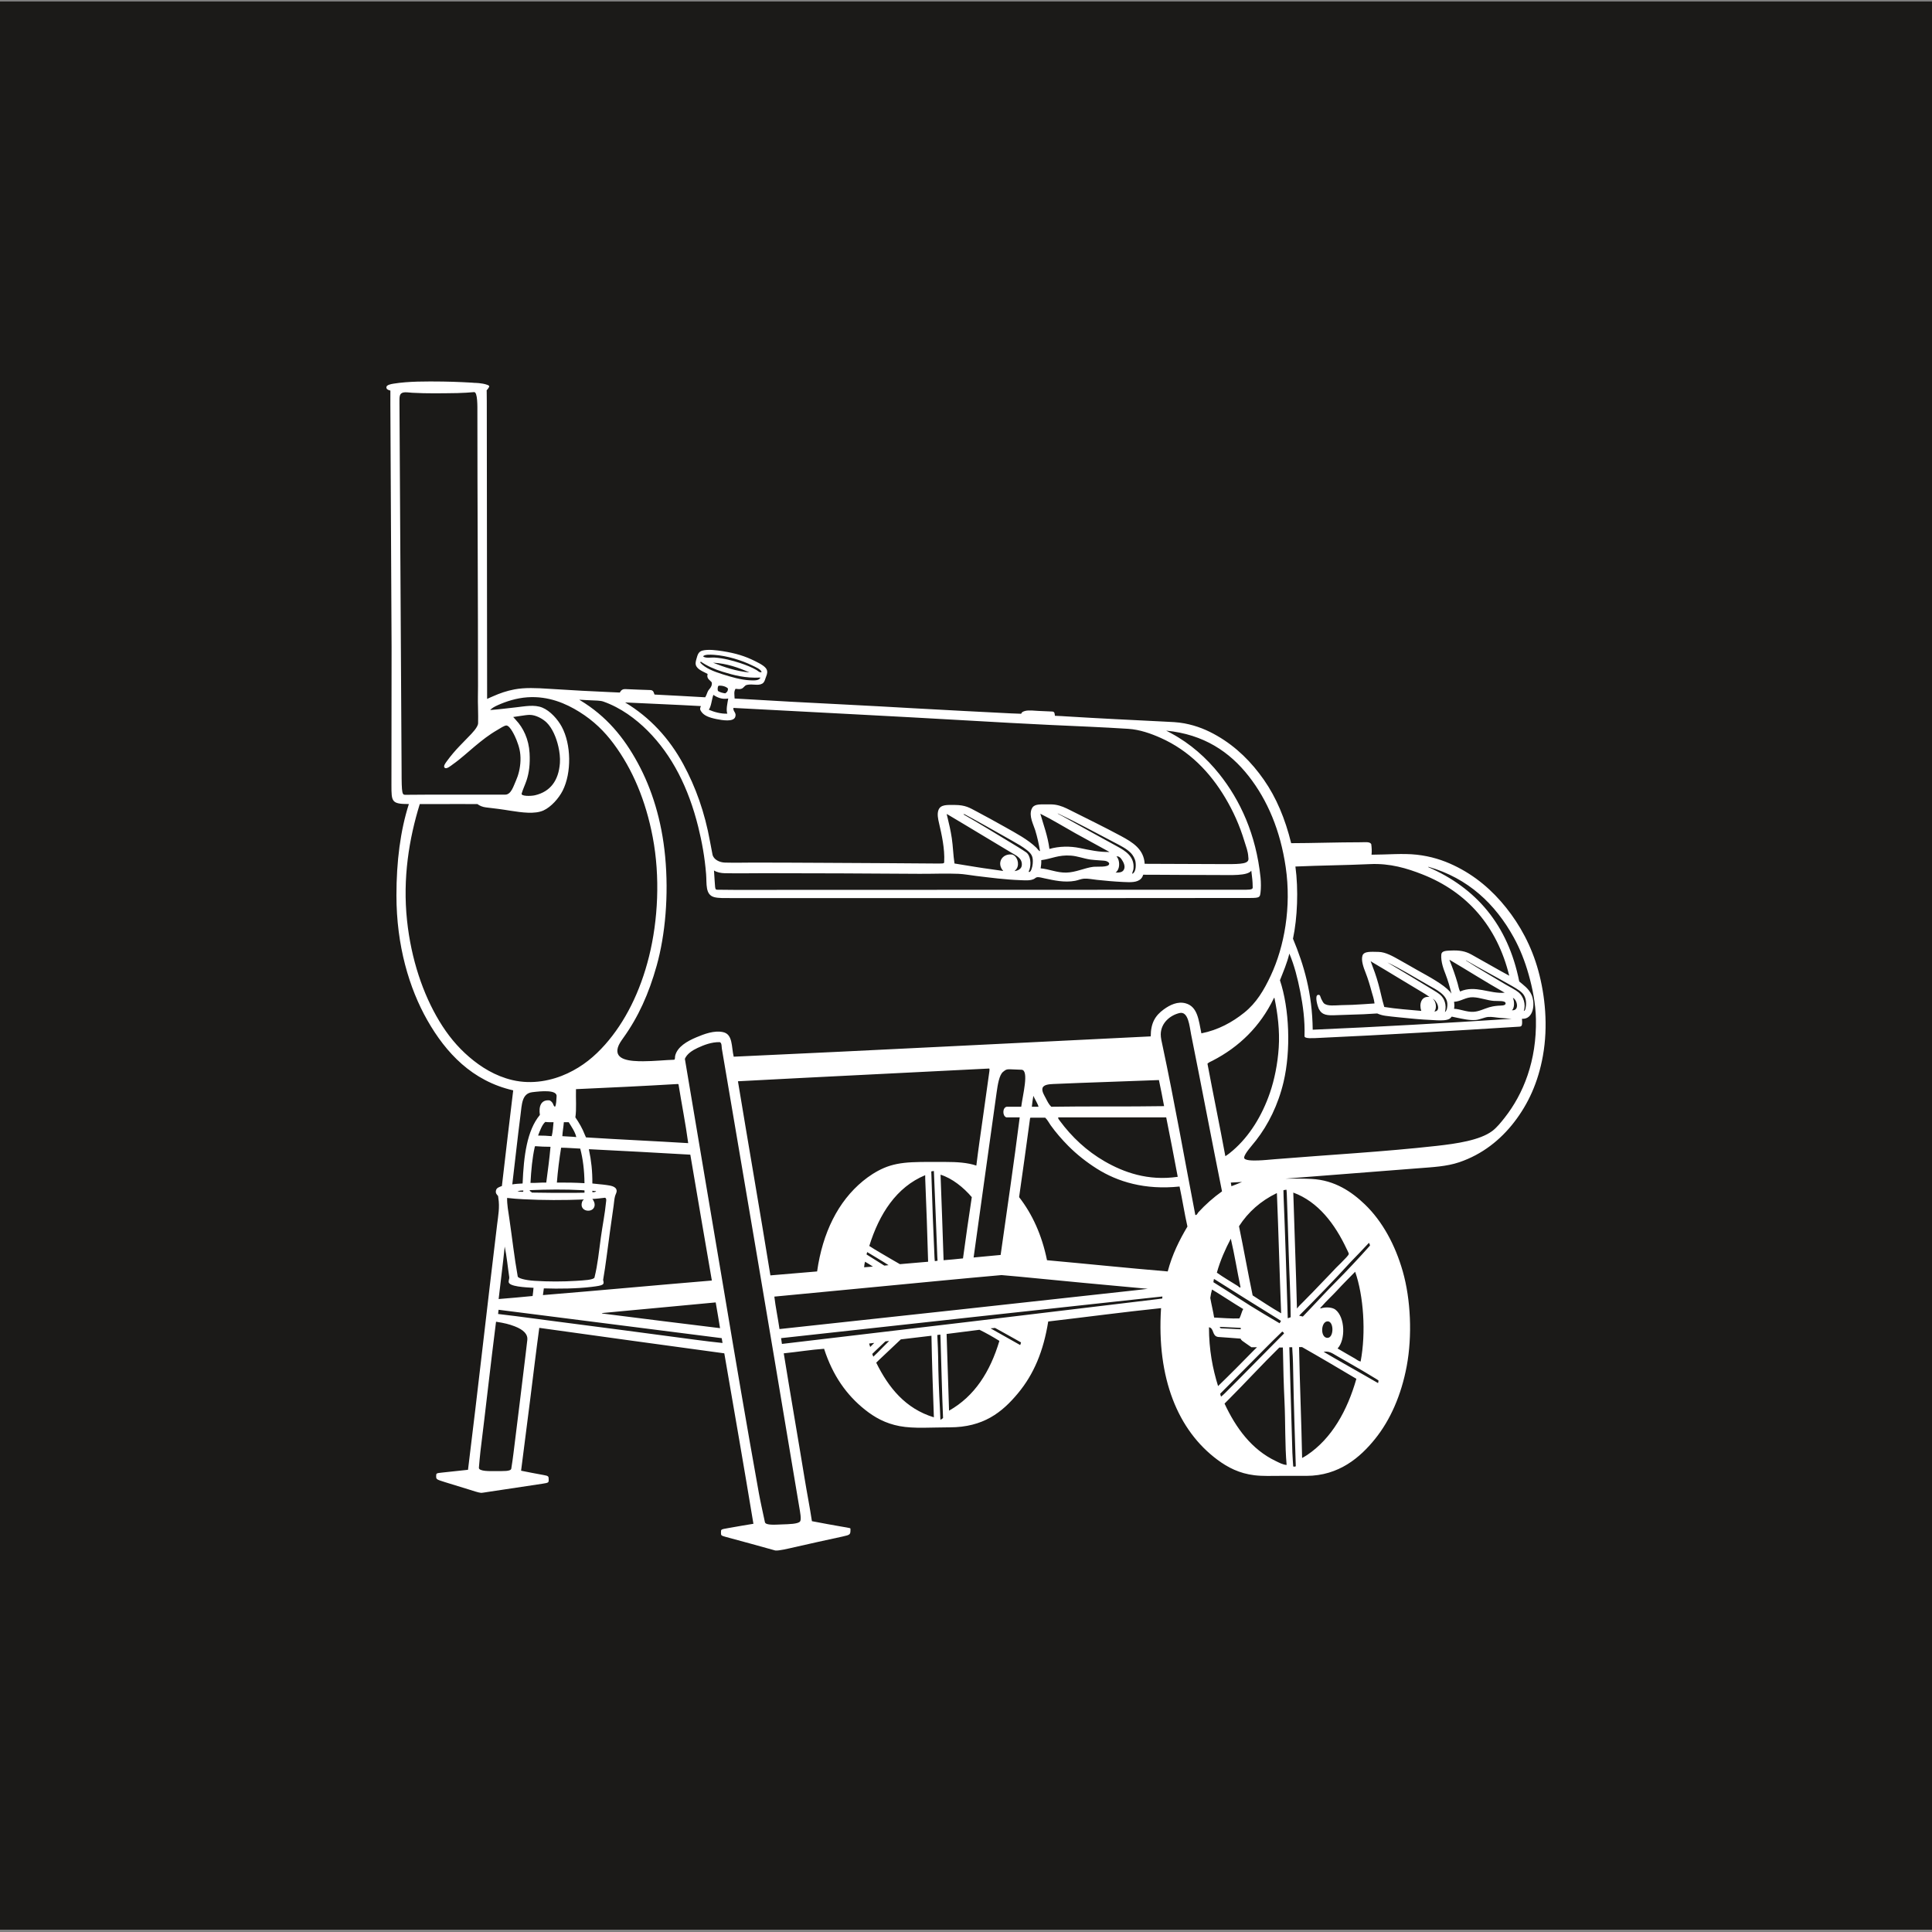 <?xml version="1.0" encoding="utf-8"?>
<svg viewBox="0 0 500 500" xmlns="http://www.w3.org/2000/svg">
  <rect x="0" y="0" width="500" height="500" fill="#808080" stroke="none"/>
  <rect x="-0.279" y="0.386" width="501.612" height="499.013" style="fill: rgb(27, 26, 24);"/>
  <path fill-rule="evenodd" clip-rule="evenodd" d="M 101.027 104.633 C 101.027 103.403 101.033 101.816 101.033 101.092 C 100.916 101.066 100.81 101.022 100.598 100.943 C 100.435 100.881 99.944 100.719 100.005 100.159 C 100.065 99.618 101.182 99.397 101.811 99.296 C 105.765 98.657 110.326 98.698 114.606 98.745 C 116.394 98.766 117.973 98.828 119.708 98.904 C 121.992 99 122.753 99.085 122.753 99.085 C 122.753 99.085 124.753 99.079 126.144 99.61 C 126.516 99.751 126.473 99.779 126.552 99.849 C 126.718 99.994 126.492 100.315 126.38 100.473 C 126.239 100.712 126.18 100.749 126.052 100.877 C 125.908 101.02 125.94 101.101 125.956 101.259 C 125.956 101.985 125.981 102.926 125.981 103.849 C 125.981 130.328 126.065 155.409 126.065 180.879 C 126.697 180.575 127.17 180.385 127.714 180.145 C 129.285 179.446 131.105 178.798 133.13 178.417 C 135.862 177.903 138.863 178.053 142.079 178.26 C 148.904 178.702 152.626 178.877 158.012 179.124 C 158.79 179.16 159.2 179.193 160.401 179.228 C 160.741 178.607 161.13 178.311 161.859 178.339 C 164.428 178.438 166.197 178.536 168.436 178.588 C 169.207 178.743 169.147 179.241 169.394 179.751 C 173.77 179.981 178.161 180.196 182.502 180.458 C 182.861 179.903 182.935 179.441 183.209 178.888 C 183.395 178.513 183.65 178.308 183.836 178.025 C 184.004 177.77 184.246 177.375 184.23 176.926 C 184.213 176.464 184.111 176.506 183.836 176.219 C 183.435 175.802 182.853 175.464 183.131 174.414 C 182.138 173.849 180.395 173.295 180.069 172.06 C 179.965 171.661 180.053 171.184 180.227 170.567 C 180.535 169.467 180.738 168.646 181.797 168.37 C 183.262 167.989 185.468 168.278 187.055 168.528 C 190.358 169.048 192.818 169.791 195.454 171.117 C 196.793 171.791 198.312 172.559 198.516 173.551 C 198.671 174.31 198.336 174.866 198.122 175.513 C 197.923 176.12 197.776 176.632 197.259 176.926 C 196.168 177.546 194.875 176.928 193.335 177.241 C 192.636 177.381 192.532 178.05 191.844 178.26 C 191.288 178.43 191.035 178.29 190.352 178.26 C 189.888 179.043 190.075 179.661 190.116 180.773 C 200.652 181.392 209.363 181.881 218.679 182.333 C 225.712 182.673 229.956 182.947 236.193 183.285 C 245.718 183.8 253.622 184.233 261.546 184.619 C 262.384 184.66 263.159 184.687 264.273 184.722 C 264.442 184.289 264.724 184.147 265.313 183.99 C 266.257 183.74 267.668 183.935 268.847 183.99 C 270.088 184.05 271.01 184.082 272.379 184.148 C 272.967 184.196 272.948 184.741 273.007 185.247 C 274.586 185.305 275.155 185.351 275.99 185.403 C 284.312 185.92 292.787 186.324 301.107 186.738 C 302.981 186.831 304.778 186.877 306.524 187.209 C 309.755 187.822 312.4 188.926 315.001 190.426 C 319.999 193.312 323.924 197.275 327.09 201.808 C 330.299 206.407 332.587 211.849 334.154 218.214 C 339.695 218.208 346.074 217.978 352.13 217.978 C 353.397 217.978 354.487 217.79 354.876 218.45 C 354.999 219.327 355.051 220.309 354.955 221.196 C 359.056 221.188 363.019 220.796 366.651 221.196 C 370.341 221.605 373.451 222.623 376.227 223.944 C 381.8 226.593 386.191 230.402 389.806 234.933 C 393.33 239.349 396.358 244.784 398.126 251.26 C 399.879 257.676 400.677 265.541 399.304 273.238 C 398.069 280.164 395.482 285.728 391.848 290.428 C 388.325 294.981 383.641 298.757 377.639 300.79 C 374.37 301.897 370.779 302.055 366.885 302.36 C 355.527 303.248 344.084 304.146 332.663 305.028 C 335.414 305.019 337.353 305.005 339.414 305.106 C 345.445 305.408 349.843 308.45 353.228 311.7 C 357.794 316.088 361.099 322.241 363.04 329.047 C 365.106 336.296 365.519 345.724 364.06 353.537 C 362.664 361.006 359.84 367.484 355.818 372.455 C 352.06 377.1 346.564 381.952 338.079 381.952 C 335.706 381.952 333.458 381.952 331.249 381.952 C 329.082 381.952 326.84 382.058 324.656 381.796 C 320.75 381.326 317.774 379.793 315.08 377.793 C 304.824 370.177 299.307 356.663 300.48 338.546 C 290.902 339.537 280.983 340.87 271.28 341.999 C 270.053 349.652 267.576 355.622 263.43 360.602 C 259.333 365.527 254.479 369.394 245.769 369.393 C 241.102 369.393 236.544 369.783 232.819 369.08 C 229.137 368.384 226.356 366.817 223.871 364.841 C 219.069 361.026 215.494 355.951 213.273 349.064 C 209.942 349.292 206.301 349.888 202.834 350.242 C 204.6 361.167 206.467 371.821 208.25 382.738 C 208.838 386.343 209.559 389.952 210.124 393.68 C 213.17 394.259 215.243 394.645 217.668 395.062 C 220.071 395.475 220.101 395.454 220.101 395.69 C 220.101 397.146 220.113 397.203 218.06 397.652 C 213.806 398.584 209.792 399.443 205.659 400.399 C 203.963 400.791 201.533 401.381 200.636 401.263 C 196.47 400.072 192.526 399.041 187.762 397.731 C 186.617 397.414 186.586 397.361 186.586 396.632 C 186.586 395.765 186.513 395.814 188.548 395.454 C 191.482 394.934 193.232 394.63 194.984 394.355 C 192.535 379.589 189.99 364.915 187.449 350.242 C 171.403 348.046 155.641 345.913 139.567 343.648 C 138.735 349.731 137.998 355.948 137.213 362.172 C 136.424 368.413 135.689 374.246 134.857 380.618 C 136.833 381.019 138.441 381.332 140.588 381.717 C 141.998 381.971 142 382.049 142 382.974 C 142 383.69 141.978 383.744 140.352 383.993 C 135.856 384.687 131.428 385.353 126.773 386.034 C 125.967 386.153 124.731 386.368 124.497 386.349 C 123.776 386.287 122.395 385.802 121.357 385.484 C 119.233 384.836 117.385 384.275 115.233 383.601 C 112.927 382.879 112.879 382.858 112.879 382.031 C 112.879 381.249 112.881 381.271 114.528 381.089 C 116.822 380.836 119.289 380.566 121.121 380.382 C 123.716 359.418 126.079 338.1 128.656 316.881 C 128.936 314.581 129.358 312.424 128.971 310.053 C 128.938 309.851 128.942 309.699 128.892 309.503 C 128.62 309.191 128.204 308.829 128.343 308.168 C 128.471 307.378 129.18 307.223 129.891 306.938 C 130.825 298.714 131.839 290.366 132.817 282.186 C 122.218 279.769 115.411 272.504 110.603 264.055 C 105.885 255.761 102.597 244.697 102.597 231.716 C 102.597 222.984 103.613 214.946 105.815 208.088 C 101.324 208.088 101.305 207.484 101.305 203.187 C 101.305 192.387 101.341 185.198 101.341 167.506 M 103.931 199.375 C 103.931 205.748 104.102 205.694 105.001 205.694 C 107.455 205.694 108.664 205.654 110.838 205.654 C 117.504 205.654 124.198 205.654 130.775 205.654 C 132.297 205.612 132.876 203.477 133.523 202.043 C 134.155 200.643 134.639 198.787 134.7 196.864 C 134.77 194.646 134.334 193.207 133.679 191.525 C 133.314 190.588 132.062 187.848 131.089 187.758 C 130.569 187.71 129.432 188.501 128.813 188.856 C 126.457 190.211 124.765 191.587 122.848 193.174 C 121.127 194.599 119.214 196.398 117.196 197.805 C 116.704 198.148 115.45 199.285 114.998 198.591 C 114.742 198.198 115.316 197.449 115.626 197.021 C 116.667 195.58 117.869 194.186 118.922 193.095 C 119.64 192.352 120.463 191.476 121.278 190.662 C 122.071 189.868 123.733 188.165 123.733 187.154 C 123.733 185.949 123.779 184.89 123.711 183.048 C 123.641 181.214 123.711 179.22 123.711 177.554 C 123.711 155.02 123.548 129.264 123.548 106.752 C 123.548 105.386 123.646 101.384 122.682 101.479 C 121.788 101.568 119.701 101.708 118.373 101.729 C 114.288 101.79 110.478 101.862 106.756 101.65 C 105.962 101.605 104.965 101.443 104.4 101.572 C 103.295 101.824 103.381 102.704 103.381 104.318 M 196.083 172.923 C 195.662 172.667 195.13 172.444 194.669 172.216 C 192.029 170.91 188.183 169.698 184.779 169.468 C 183.772 169.402 182.331 169.348 181.953 169.862 C 182.583 170.439 184.085 170.114 184.937 170.175 C 187.283 170.346 189.536 170.939 191.53 171.589 C 193.054 172.085 194.575 172.705 195.768 173.394 C 196.173 173.627 196.559 174.131 197.103 173.943 C 196.998 173.486 196.492 173.173 196.083 172.923 Z M 181.247 171.51 C 182.496 172.912 184.708 173.777 186.976 174.493 C 189.229 175.203 191.76 175.958 194.119 176.063 C 195.066 176.106 196.489 176.199 196.788 175.356 C 192.831 175.547 189.928 174.74 187.055 173.865 C 184.829 173.187 182.91 172.297 181.326 171.197 C 181.343 171.345 181.237 171.369 181.247 171.51 Z M 193.963 174.022 C 191.237 172.823 188.043 171.672 184.543 171.51 C 187.346 172.632 190.587 173.734 193.963 174.022 Z M 185.957 177.475 C 185.699 177.75 185.67 178.373 185.8 178.811 C 186.29 179.155 186.954 179.331 187.683 179.438 C 188.094 179.195 188.424 178.871 188.39 178.181 C 187.89 177.66 186.842 177.359 185.957 177.475 Z M 183.444 183.677 C 184.761 184.246 186.54 184.765 188.233 184.697 C 187.844 183.709 188.273 181.916 188.469 180.773 C 186.85 181.081 185.545 180.471 184.622 179.83 C 184.167 181.049 184.126 182.684 183.444 183.677 Z M 105.343 238.229 C 106.413 248.316 109.501 257.304 113.664 264.212 C 115.852 267.845 118.326 270.885 121.434 273.552 C 124.481 276.167 128.155 278.466 132.58 279.517 C 137.772 280.754 142.922 279.633 146.866 277.791 C 150.839 275.936 153.891 273.391 156.599 270.335 C 161.745 264.529 165.688 256.729 167.981 247.493 C 170.294 238.176 170.883 226.927 168.923 216.644 C 167.127 207.223 163.743 199.111 158.798 192.467 C 156.414 189.267 153.655 186.55 149.927 184.226 C 146.499 182.088 141.978 180.082 136.504 180.458 C 133.666 180.654 130.976 181.528 128.813 182.499 C 128.119 182.811 127.268 183.25 126.851 183.756 C 129.64 183.536 130.662 183.372 133.602 183.049 C 135.766 182.811 138.296 182.284 140.351 183.127 C 142.424 183.977 144.356 186.189 145.375 188.072 C 147.835 192.616 147.968 199.988 145.611 204.635 C 144.607 206.613 142.62 208.842 140.666 209.737 C 138.435 210.758 135.029 210.268 132.109 209.816 C 130.974 209.639 130.008 209.476 128.969 209.345 C 127.839 209.201 127.023 209.098 125.752 208.952 C 124.939 208.859 124.127 208.54 123.554 208.091 C 122.424 208.091 121.071 208.086 119.864 208.086 C 115.996 208.086 112.321 208.088 108.639 208.088 C 105.869 217.031 104.179 227.26 105.343 238.229 Z M 150.163 181.244 C 156.913 185.332 161.432 190.771 165.076 197.492 C 168.692 204.157 171.253 212.252 172.142 221.667 C 173.086 231.678 172.183 241.934 169.944 249.926 C 167.892 257.243 165.188 263.201 161.309 268.607 C 160.73 269.415 160.134 270.27 159.897 271.119 C 158.974 274.412 163.283 274.651 166.411 274.651 C 169.233 274.651 172.17 274.324 174.496 274.259 C 174.771 274.053 174.644 273.604 174.731 273.238 C 175.289 270.891 177.865 269.445 180.225 268.45 C 182.214 267.612 184.832 266.607 187.134 267.116 C 189.688 267.68 189.261 270.858 189.881 273.473 C 225.972 271.834 261.826 269.96 297.809 268.215 C 297.809 264.76 298.959 262.847 301.185 261.228 C 302.786 260.063 304.78 259.094 306.837 259.658 C 309.972 260.52 310.216 264.035 310.917 267.429 C 315.248 266.575 318.914 264.553 321.986 262.092 C 325.151 259.556 327.085 256.305 328.894 252.436 C 332.372 244.995 334.255 234.767 332.74 224.415 C 331.355 214.952 328.049 207.106 323.164 200.867 C 318.269 194.618 311.558 190.028 301.812 189.092 C 302.28 189.315 302.717 189.568 303.147 189.799 C 308.081 192.452 312.223 196.149 315.55 200.317 C 320.966 207.106 325.06 215.929 326.225 227.083 C 326.362 228.397 326.348 229.969 326.225 230.93 C 326.064 232.185 326.094 232.396 323.507 232.396 C 313.079 232.394 299.925 232.421 289.882 232.421 C 256.313 232.421 222.653 232.421 189.017 232.421 C 187.509 232.421 185.931 232.467 184.858 232.185 C 182.463 231.559 182.938 228.734 182.738 226.22 C 182.382 221.787 181.659 217.854 180.697 213.975 C 178.208 203.949 173.973 195.476 167.588 189.092 C 164.558 186.061 160.646 183.141 156.128 181.557 C 155.329 181.277 153.97 181.299 152.988 181.244 C 152.006 181.187 150.872 181.162 150.006 181.086 C 149.821 181.073 150.112 181.211 150.163 181.244 Z M 176.852 197.805 C 180.033 203.681 182.391 210.22 183.759 217.822 C 183.952 218.892 184.111 219.706 184.387 221.118 C 184.649 222.467 186.235 223.202 187.606 223.237 C 190.606 223.314 192.33 223.237 194.748 223.237 C 206.725 223.237 217.969 223.344 230.541 223.395 C 234.18 223.409 237.783 223.446 241.216 223.472 C 244.299 223.498 244.365 223.558 244.356 223.001 C 244.531 219.667 243.706 215.958 243.021 213.033 C 242.778 211.988 242.49 210.685 242.865 209.658 C 243.402 208.184 245.061 208.312 247.103 208.323 C 249.853 208.337 250.928 209.047 252.676 209.972 C 255.214 211.314 257.702 212.682 260.134 214.053 C 262.978 215.659 266.014 217.257 268.218 219.392 C 268.475 219.64 268.875 220.304 269.16 220.255 C 268.826 218.366 268.483 216.706 267.905 214.839 C 267.456 213.389 266.259 211.25 266.962 209.422 C 267.459 208.135 268.721 208.167 270.573 208.167 C 271.408 208.167 272.32 208.146 273.007 208.246 C 274.562 208.469 275.794 209.095 276.774 209.58 C 279.19 210.774 281.201 211.786 283.525 212.954 C 285.648 214.023 288.116 215.276 290.197 216.408 C 293.07 217.971 296.028 219.73 296.241 223.551 C 303.216 223.589 310.416 223.61 317.355 223.631 C 321.392 223.642 323.202 223.506 323.101 222.179 C 323.085 222.01 323.079 221.865 323.064 221.806 C 322.982 220.272 322.481 219.112 322.065 217.743 C 320.769 213.465 319.128 209.903 317.12 206.518 C 313.144 199.814 307.733 194.252 300.401 190.976 C 297.901 189.859 294.997 188.814 292.002 188.621 C 285.329 188.191 278.79 187.944 271.514 187.601 C 264.752 187.282 257.921 186.897 251.107 186.502 C 230.723 185.32 210.211 184.308 189.803 183.206 C 189.666 184.175 190.681 184.425 190.274 185.56 C 189.798 186.886 186.948 186.401 185.485 186.11 C 183.465 185.707 182.153 185.173 181.482 184.147 C 181.044 183.517 181.176 183.217 181.403 182.735 C 175.267 182.388 168.248 182.107 161.78 181.792 C 168.208 185.664 173.201 191.065 176.852 197.805 Z M 138.468 205.811 C 142.42 204.878 144.569 202.018 144.904 197.492 C 145.007 196.093 144.808 194.572 144.512 193.253 C 143.976 190.863 142.926 188.407 141.451 186.973 C 140.487 186.037 138.656 184.992 137.054 185.011 C 136.435 185.018 135.657 185.141 134.936 185.247 C 134.126 185.365 133.529 185.462 132.816 185.56 C 133.039 185.769 133.282 186.093 133.523 186.346 C 135.41 188.327 136.857 191.321 137.054 194.901 C 137.214 197.768 136.923 200.001 136.27 201.966 C 135.875 203.155 135.341 204.214 135.013 205.341 C 134.71 206.103 137.402 206.064 138.468 205.811 Z M 271.593 219.705 C 274.116 218.981 276.935 218.949 279.443 219.469 C 281.95 219.989 284.516 220.552 287.136 220.491 C 284.257 218.875 281.247 217.295 278.265 215.623 C 275.283 213.952 272.267 212.083 269.239 210.6 C 270.079 213.58 271.158 216.32 271.593 219.705 Z M 274.969 211.228 C 279.623 213.819 284.513 216.544 289.176 219.077 C 291.243 220.201 293.7 221.699 293.337 224.886 C 293.281 225.36 293 225.738 293.022 226.143 C 293.912 225.79 294.02 224.247 293.885 223.159 C 293.775 222.26 293.206 221.333 292.709 220.804 C 291.613 219.64 289.939 218.832 288.312 217.978 C 283.75 215.583 278.205 212.605 273.949 210.6 C 273.136 210.293 274.626 211.038 274.969 211.228 Z M 245.198 211.488 C 245.65 213.371 245.994 214.778 246.318 216.88 C 246.647 219.009 246.678 221.278 247.024 223.472 C 249.38 223.88 250.757 224.057 252.833 224.415 C 254.841 224.759 257.685 225.088 259.642 225.406 C 257.857 223.444 259.272 220.819 261.932 221.155 C 263.222 221.482 263.941 223.567 263.091 224.846 C 262.853 225.15 262.706 225.336 262.537 225.444 C 263.574 225.308 264.398 224.818 264.45 223.866 C 264.551 222.031 262.907 221.379 261.702 220.647 C 259.261 219.163 256.975 217.803 254.639 216.408 C 251.116 214.307 248.511 212.699 245.704 211.054 C 245.424 210.889 244.967 210.611 245.004 210.701 C 245.1 211.082 245.143 211.289 245.198 211.488 Z M 261.546 218.057 C 262.852 218.854 264.393 219.767 265.549 220.568 C 266.725 221.384 266.917 223.654 266.412 225.121 C 266.36 225.278 266.091 225.618 266.335 225.67 C 266.8 225.751 267.195 224.383 267.26 223.569 C 267.399 221.844 267.132 221.095 265.785 220.019 C 264.653 219.115 263.332 218.371 261.94 217.586 C 258.02 215.378 253.254 212.665 249.693 210.756 C 249.451 210.635 249.225 210.712 249.458 210.835 C 253.121 212.927 257.699 215.705 261.546 218.057 Z M 275.911 225.828 C 278.376 225.789 280.719 224.609 282.896 224.337 C 283.953 224.204 286.997 224.562 287.057 223.551 C 287.081 223.129 286.346 222.868 286.271 222.845 C 285.928 222.74 285.283 222.714 284.937 222.688 C 283.84 222.611 282.704 222.532 282.191 222.453 C 280.256 222.154 278.923 221.566 277.166 221.433 C 273.898 221.185 272.11 222.274 269.475 222.609 C 269.522 223.415 269.41 224.064 269.317 224.729 C 271.558 224.919 273.482 225.868 275.911 225.828 Z M 289.411 224.886 C 289.218 225.335 289.005 225.613 288.706 225.828 C 289.776 225.833 290.448 225.755 290.825 225.121 C 291.376 224.192 290.706 223.033 290.197 222.296 C 289.822 221.77 289.379 221.545 288.94 221.668 C 289.596 222.2 289.86 223.85 289.411 224.886 Z M 368.14 226.299 C 364.159 224.729 359.758 223.384 354.561 223.631 C 348.13 223.934 341.804 223.961 335.252 224.258 C 336.062 230.245 335.771 237.55 334.623 242.939 C 337.434 249.681 339.624 257.039 339.727 266.488 C 357.094 265.748 374.207 264.757 391.218 263.662 C 390.241 263.605 389.248 263.511 388.156 263.426 C 387.204 263.352 386.118 263.097 385.095 263.19 C 384.167 263.276 382.951 263.899 381.878 263.976 C 380.173 264.098 378.559 263.676 377.247 263.426 C 376.743 263.33 376.15 263.186 375.707 263.1 C 375.522 263.295 375.416 263.489 375.127 263.662 C 374.403 264.095 373.067 264.104 371.909 264.054 C 369.472 263.946 367.171 263.799 365.08 263.582 C 362.838 263.352 360.574 263.17 358.487 262.877 C 357.745 262.773 357.078 262.569 356.424 262.283 C 355.149 262.349 354.118 262.428 352.914 262.485 C 350.569 262.593 348.262 262.61 345.927 262.721 C 343.491 262.835 342.149 262.767 341.296 261.072 C 341.08 260.642 340.089 257.589 341.14 257.461 C 341.69 257.394 341.657 257.88 341.924 258.482 C 342.092 258.858 342.465 259.515 342.631 259.658 C 343.543 260.455 345.424 260.188 347.105 260.13 C 348.049 260.096 349.067 260.095 350.009 260.051 C 352.065 259.959 353.848 259.817 355.729 259.693 C 355.559 258.417 355.268 257.703 355.032 256.833 C 354.545 255.026 354.027 253.271 353.385 251.652 C 352.92 250.484 352.213 248.574 352.599 247.335 C 352.985 246.1 354.923 246.335 356.765 246.353 C 358.627 246.37 360.657 247.595 362.175 248.435 C 363.728 249.292 365.182 250.161 366.729 251.025 C 370.063 252.884 373.541 254.746 375.285 256.675 C 375.383 256.802 375.459 256.898 375.522 256.996 C 375.607 257.113 375.655 257.247 375.598 256.99 C 375.171 255.308 374.755 253.804 374.107 252.123 C 373.691 251.045 372.838 248.941 373.008 247.021 C 373.094 246.057 374.286 246.055 375.441 246 C 377.705 245.894 379.204 246.149 380.779 247.021 C 383.944 248.773 387.702 250.961 390.591 252.515 C 387.449 239.736 379.702 230.857 368.14 226.299 Z M 393.18 254.008 C 394.151 254.836 395.697 255.867 396.399 257.54 C 397.368 259.848 396.843 263.851 393.887 263.662 C 394.025 265.6 393.802 265.661 393.101 265.703 C 376.485 266.752 358.567 267.829 341.453 268.607 C 339.831 268.681 337.535 268.876 337.606 268.136 C 337.738 264.028 337.203 260.218 336.508 256.677 C 335.81 253.121 334.955 249.777 333.682 246.786 C 333.074 249.29 332.125 251.456 331.249 253.693 C 333.717 261.092 334.101 271.889 332.191 279.989 C 330.792 285.92 328.214 291.084 325.049 295.138 C 323.969 296.52 322.125 298.501 321.986 299.533 C 321.856 300.417 324.426 300.358 325.676 300.319 C 327.055 300.274 328.544 300.116 329.915 300.004 C 344.147 298.842 358 298.097 371.83 296.551 C 376.939 295.979 382.976 295.108 386.194 292.705 C 387.321 291.863 388.428 290.505 389.413 289.25 C 394.254 283.086 397.71 274.553 397.498 263.741 C 397.417 259.651 396.606 255.742 395.613 252.201 C 394.655 248.781 393.379 245.55 391.767 242.625 C 386.992 233.961 379.969 227.283 369.712 224.336 C 369.663 224.34 369.619 224.348 369.633 224.415 C 381.963 229.796 390.235 239.238 393.18 254.008 Z M 323.898 225.864 C 323.853 225.637 323.844 225.493 323.836 225.343 C 322.808 226.707 318.574 226.456 315.158 226.456 C 309.901 226.456 305.15 226.415 299.7 226.391 C 298.59 226.386 296.622 226.394 295.871 226.378 C 295.757 226.726 295.596 227.083 295.299 227.398 C 294.32 228.426 292.575 228.348 290.745 228.261 C 288.254 228.143 286.097 227.936 283.917 227.711 C 282.785 227.596 281.579 227.327 280.542 227.398 C 279.783 227.45 279.024 227.804 278.265 227.947 C 275.456 228.478 272.684 227.811 270.338 227.319 C 269.751 227.197 268.97 226.976 268.532 227.006 C 268.053 227.038 267.936 227.308 267.59 227.477 C 266.637 227.939 265.423 227.839 264.136 227.79 C 259.951 227.634 256.453 227.147 252.597 226.691 C 251.051 226.51 249.546 226.204 248.044 226.143 C 244.814 226.005 241.326 226.165 237.919 226.143 C 224.402 226.051 210.638 225.985 197.73 225.985 C 194.232 225.985 191.352 226.059 187.526 225.985 C 186.671 225.969 185.572 225.782 184.779 225.278 C 185.141 230.097 184.893 230.261 185.713 230.261 C 189.106 230.315 190.934 230.302 193.727 230.302 C 235.826 230.304 280.621 230.261 322.546 230.261 C 323.964 230.261 324.193 230.03 324.2 229.689 C 324.173 227.649 324.054 227.4 323.898 225.864 Z M 375.206 248.67 C 375.965 250.549 376.684 252.582 377.247 254.557 C 377.441 255.243 377.539 255.967 377.875 256.598 C 381.808 254.847 385.498 257.258 389.413 256.912 C 384.584 254.177 379.962 251.238 375.206 248.435 C 375.067 248.375 375.127 248.512 375.206 248.67 Z M 394.829 260.836 C 395.176 259.138 394.738 257.823 393.995 257.036 C 393.183 256.177 391.528 255.303 390.355 254.636 C 386.772 252.596 382.796 250.514 379.522 248.591 C 379.373 248.487 379.267 248.487 379.522 248.67 C 382.516 250.606 386.426 252.854 389.648 254.792 C 390.812 255.492 392.113 256.087 393.024 256.833 C 394.23 257.821 394.959 259.918 394.358 261.62 C 394.712 261.573 394.777 261.092 394.829 260.836 Z M 355.818 251.731 C 356.488 253.635 357.018 255.658 357.465 257.617 C 357.693 258.612 357.895 259.393 358.251 260.601 C 361.288 261.096 364.594 261.322 367.827 261.62 C 367.222 259.905 367.796 257.714 369.946 258.009 C 369.301 257.527 368.759 257.198 368.14 256.833 C 363.674 254.187 359.622 251.657 355.176 249.044 C 354.977 248.916 354.814 248.814 354.718 248.748 C 355.061 249.731 355.456 250.704 355.818 251.731 Z M 370.888 256.206 C 371.486 256.568 372.186 257.004 372.668 257.404 C 373.805 258.348 374.449 260.054 373.949 261.935 C 374.498 261.546 374.605 260.469 374.577 259.802 C 374.472 257.412 371.679 256.098 369.789 255.028 C 366.316 253.059 362.212 250.541 359.035 249.063 C 362.67 251.219 367.201 253.968 370.888 256.206 Z M 381.328 261.856 C 382.741 261.793 384.085 261.067 385.41 260.678 C 385.936 260.525 386.592 260.378 387.607 260.286 C 388.459 260.21 389.661 260.34 389.648 259.658 C 389.634 258.893 387.686 259.111 386.588 259.031 C 384.878 258.906 383.122 258.174 381.25 258.088 C 379.37 258.002 378.09 259.187 376.305 259.266 C 376.415 259.979 376.43 260.511 376.305 261.072 C 378.022 261.151 379.481 261.94 381.328 261.856 Z M 329.6 258.482 C 326.125 265.624 320.743 270.925 313.823 274.495 C 313.37 274.729 312.861 274.906 312.489 275.279 C 313.993 283.299 315.635 291.18 317.12 299.22 C 317.861 298.752 318.464 298.263 319.082 297.727 C 323.384 294.01 326.628 288.725 328.658 282.814 C 329.804 279.479 330.655 275.386 330.935 271.118 C 331.221 266.752 330.669 262.329 329.836 258.324 C 329.831 258.277 329.825 258.231 329.758 258.245 C 329.67 258.277 329.638 258.403 329.6 258.482 Z M 391.297 261.464 C 393.359 261.581 392.606 258.677 391.533 258.247 C 391.963 259.156 391.977 260.832 391.297 261.464 Z M 371.203 261.779 C 373.132 261.684 371.837 258.794 370.732 258.482 C 371.614 258.963 371.946 260.933 371.203 261.779 Z M 308.25 267.665 C 307.849 265.674 307.566 261.636 305.267 262.171 C 302.899 262.722 300.45 264.681 300.401 267.665 C 300.386 268.569 300.658 269.65 300.872 270.648 C 303.923 284.954 306.631 300.339 309.349 314.448 C 309.782 314.503 309.91 313.985 310.133 313.741 C 311.98 311.726 314.056 309.889 316.257 308.325 C 313.602 295.169 310.951 281.089 308.25 267.665 Z M 180.54 271.198 C 179.157 271.84 177.789 272.743 177.244 274.023 C 180.546 293.871 183.99 313.901 187.37 334.072 C 190.33 351.736 193.277 369.08 196.396 386.426 C 196.786 388.597 197.422 391.391 197.966 393.963 C 198.2 394.795 200.628 394.583 202.519 394.512 C 203.997 394.456 206.6 394.437 207.071 393.728 C 207.439 393.173 207.053 391.236 206.835 389.958 C 206.157 385.968 205.504 382.047 204.873 378.264 C 198.894 342.373 193.008 307.87 186.82 271.432 C 186.723 270.866 186.843 269.897 186.271 269.706 C 184.148 269.663 182.202 270.427 180.54 271.198 Z M 190.979 279.832 C 193.745 296.613 196.65 313.251 199.379 330.068 C 203.412 329.733 207.352 329.378 211.468 329.047 C 212.891 319.012 216.894 310.94 223.319 305.656 C 224.854 304.396 226.718 303.15 228.735 302.281 C 230.868 301.362 233.214 300.923 236.035 300.79 C 238.743 300.662 241.769 300.711 244.748 300.711 C 247.598 300.711 250.381 300.872 252.676 301.653 C 253.187 297.455 253.808 293.218 254.403 289.016 C 254.959 285.087 255.486 281.268 256.052 277.241 C 256.077 277.056 256.14 276.528 255.973 276.536 C 234.326 277.65 212.587 278.676 190.979 279.832 Z M 259.584 277.399 C 258.588 278.207 258.204 280.77 257.935 282.657 C 255.895 297.022 253.949 311.405 251.97 325.438 C 254.291 325.231 255.053 325.148 258.964 324.78 C 260.637 312.926 262.409 300.946 263.902 289.173 C 262.751 289.173 261.6 289.173 260.447 289.173 C 259.407 288.841 259.396 286.665 260.526 286.425 C 261.781 286.425 263.038 286.425 264.294 286.425 C 264.634 283.573 266.415 276.936 264.373 276.849 C 260.515 276.752 260.744 276.457 259.584 277.399 Z M 272.613 280.539 C 271.457 280.589 270.02 280.709 269.788 281.636 C 269.576 282.479 270.354 283.636 270.651 284.227 C 271.086 285.092 271.448 285.811 272.064 286.425 C 281.691 286.267 291.64 286.431 301.264 286.268 C 300.831 284.006 300.42 281.723 299.93 279.517 C 291.501 279.862 281.481 280.148 272.613 280.539 Z M 149.064 281.873 C 148.988 284.283 149.233 287.013 148.907 289.173 C 149.824 290.507 150.763 292.105 151.34 293.647 C 151.432 293.89 151.502 294.025 151.655 294.354 C 160.411 294.913 169.335 295.301 178.107 295.844 C 177.449 290.902 176.403 285.671 175.595 280.616 C 175.517 280.616 175.501 280.553 175.438 280.539 C 166.722 281.057 157.906 281.478 149.064 281.873 Z M 137.761 282.657 C 135.034 282.994 135.066 285.781 134.7 288.622 C 133.929 294.622 133.24 301.024 132.58 306.519 C 133.409 306.379 134.33 306.333 135.249 306.284 C 135.548 299.177 136.36 292.584 139.723 288.545 C 139.394 286.431 139.946 284.532 142.235 284.777 C 142.612 284.973 142.797 285.154 143.02 285.483 C 143.231 285.794 143.241 286.295 143.649 286.425 C 143.994 285.777 143.959 284.747 144.041 283.835 C 144.341 281.921 139.915 282.392 137.761 282.657 Z M 267.04 286.425 C 267.617 286.425 268.192 286.425 268.768 286.425 C 268.554 285.562 267.829 284.54 267.434 283.6 C 267.258 284.498 267.141 285.453 267.04 286.425 Z M 273.87 289.173 C 273.784 289.5 274.085 289.796 274.262 290.036 C 277.38 294.27 281.258 297.89 285.879 300.554 C 290.764 303.37 297.068 305.689 304.796 304.557 C 303.82 299.411 302.85 294.259 301.814 289.173 C 292.836 289.143 282.84 289.196 273.87 289.173 Z M 266.57 289.487 C 265.663 296.298 264.7 303.054 263.744 309.816 C 267.174 314.235 269.637 319.621 270.966 326.143 C 281.403 327.088 291.707 328.165 302.206 329.047 C 303.368 324.636 305.231 320.925 307.308 317.43 C 306.543 314.061 306.002 310.469 305.267 307.07 C 296.317 308.01 289.217 305.847 283.838 302.437 C 281.161 300.741 278.656 298.763 276.46 296.551 C 274.834 294.912 273.198 293.026 271.908 291.214 C 271.434 290.548 271.094 289.81 270.494 289.252 C 269.239 289.252 267.982 289.252 266.727 289.252 C 266.629 289.283 266.567 289.353 266.57 289.487 Z M 141.137 290.35 C 140.307 291.011 139.744 292.619 139.252 293.882 C 140.479 293.886 141.671 293.924 142.784 294.039 C 143.05 292.943 143.152 291.685 143.255 290.428 C 142.52 290.431 141.767 290.452 141.137 290.35 Z M 147.181 290.428 C 147.129 290.428 147.076 290.428 147.024 290.428 C 146.959 290.426 146.852 290.426 146.754 290.426 C 146.436 290.426 146.362 290.422 145.924 290.428 C 145.835 291.672 145.598 292.769 145.532 294.039 C 146.708 294.145 147.993 294.142 149.143 294.275 C 148.85 292.942 147.903 291.59 147.181 290.428 Z M 138.545 296.629 C 138.447 296.662 138.386 296.731 138.389 296.866 C 137.753 299.683 137.47 302.853 137.29 306.127 C 138.737 306.189 139.946 306.01 141.372 306.048 C 141.769 303.044 142.22 299.677 142.471 296.787 C 141.107 296.79 139.804 296.733 138.545 296.629 Z M 145.219 297.022 C 144.749 299.878 144.34 303.207 144.12 306.048 C 146.574 306.028 148.967 306.067 151.263 306.206 C 151.233 302.886 150.861 299.909 150.163 297.258 C 148.503 297.19 146.928 297.04 145.219 297.022 Z M 152.439 297.65 C 153.002 300.254 153.333 303.09 153.302 306.284 C 154.509 306.447 155.709 306.499 156.913 306.676 C 157.995 306.836 159.432 307.003 159.582 308.089 C 159.65 308.579 159.323 309.049 159.19 309.503 C 158.969 310.252 158.934 311.164 158.798 312.092 C 158.166 316.382 157.562 320.902 156.993 325.201 C 156.667 327.659 156.49 328.832 156.087 331.251 C 156.441 332.505 156.224 332.666 153.067 333.05 C 149.352 333.502 144.658 333.569 140.748 333.431 C 140.661 334.024 140.613 334.407 140.507 335.169 C 155.141 333.972 169.615 332.619 184.228 331.401 C 182.274 320.031 180.537 309.994 178.655 298.826 C 169.963 298.335 161.168 297.833 152.406 297.411 C 152.417 297.487 152.433 297.539 152.439 297.65 Z M 241.013 303.168 C 241.024 303.732 241.047 304.059 241.059 304.48 C 241.258 311.563 241.54 318.499 241.843 325.28 C 241.858 325.589 241.878 325.969 241.932 326.374 C 242.112 326.353 242.383 326.328 242.637 326.282 C 242.598 325.781 242.579 325.329 242.571 325.121 C 242.307 317.934 241.989 310.164 241.687 303.066 C 241.635 303.066 241.549 303.071 241.412 303.085 C 241.306 303.111 241.208 303.115 241.013 303.168 Z M 244.199 326.143 C 245.877 325.989 247.597 325.877 249.222 325.672 C 249.914 320.556 250.699 315.06 251.499 309.817 C 249.369 307.315 246.425 304.942 243.413 304.009 C 243.709 311.353 243.94 318.763 244.199 326.143 Z M 224.968 322.454 C 226.791 323.657 228.873 324.797 230.855 325.986 C 231.548 326.402 232.172 326.751 232.897 327.164 C 233.532 327.115 234.095 327.06 234.7 327.008 C 236.606 326.842 237.575 326.756 240.196 326.536 C 239.989 319.05 239.753 312.549 239.45 305.161 C 239.445 305.114 239.439 304.342 239.439 304.134 C 231.978 307.234 227.556 314.159 224.968 322.454 Z M 318.533 306.048 C 318.587 306.443 318.619 306.606 318.69 306.991 C 319.621 306.64 320.549 306.285 321.437 305.892 C 320.187 305.942 319.768 305.972 318.533 306.048 Z M 332.155 308.042 C 332.16 308.701 332.163 309.005 332.19 309.659 C 332.603 319.419 332.906 329.619 333.211 339.33 C 333.23 339.926 333.233 340.569 333.263 341.151 C 333.444 341.107 333.779 341.023 334.03 340.89 C 334.03 335.841 333.66 329.378 333.524 324.494 C 333.377 319.183 333.194 314.061 333.015 308.809 C 333.006 308.521 332.993 308.385 332.942 307.903 C 332.599 307.911 332.316 307.983 332.155 308.042 Z M 150.556 308.01 C 146.141 307.767 141.518 307.832 137.086 308.01 C 137.08 308.44 137.567 308.333 137.605 308.64 C 141.277 308.722 144.503 308.714 148.915 308.707 C 149.511 308.706 150.503 308.693 151.271 308.668 C 151.271 308.516 151.277 308.439 151.265 308.07 C 150.996 308.058 150.871 308.036 150.556 308.01 Z M 133.915 308.325 C 135.502 308.523 135.437 308.504 135.436 308.104 C 134.852 308.096 134.323 308.159 133.915 308.325 Z M 153.31 308.537 C 153.835 308.543 154.254 308.458 154.261 308.281 C 153.968 308.236 153.533 308.183 153.302 308.168 C 153.31 308.282 153.31 308.451 153.31 308.537 Z M 336.429 337.76 C 336.683 337.48 337.014 337.177 337.293 336.897 C 339.034 335.155 340.686 333.438 342.395 331.638 C 343.439 330.538 344.572 329.408 345.771 328.105 C 346.217 327.619 346.865 327.076 347.497 326.378 C 347.919 325.914 349.04 324.911 349.067 324.494 C 349.078 324.328 348.756 323.746 348.517 323.238 C 345.472 316.761 341.157 311.016 334.702 308.638 C 334.987 318.611 335.403 328.633 335.651 338.642 C 335.962 338.252 336.199 338.015 336.429 337.76 Z M 320.652 317.352 C 321.879 323.267 322.951 329.338 324.184 335.249 C 326.626 336.81 329.011 338.429 331.562 339.88 C 331.148 329.593 330.889 319.15 330.463 308.875 C 330.46 308.826 330.452 308.782 330.386 308.796 C 326.288 310.796 323.037 313.64 320.652 317.352 Z M 153.302 310.287 C 153.597 310.625 154.034 311.387 153.853 312.171 C 153.413 314.066 149.81 313.596 150.634 311.073 C 150.746 310.7 151.015 310.515 151.124 310.423 C 146.117 310.632 140.345 310.625 135.485 310.366 C 134.032 310.288 132.428 310.178 131.244 310.02 C 131.198 311.694 131.549 313.563 131.796 315.232 C 132.545 320.325 133.108 325.48 133.994 330.381 C 134.119 330.758 135.673 331.308 138.389 331.48 C 141.884 331.702 145.706 331.702 149.143 331.48 C 150.896 331.368 153.655 331.254 153.853 330.617 C 154.316 328.715 154.54 327.341 154.795 325.593 C 155.048 323.85 155.258 322.029 155.502 320.255 C 155.905 317.3 156.567 314.015 156.836 311.15 C 156.868 310.801 157.043 310.206 156.6 309.972 C 155.511 310.088 154.461 310.243 153.302 310.287 Z M 314.922 329.362 C 316.562 330.543 318.642 331.744 320.339 332.815 C 320.566 332.96 320.9 333.406 321.045 333.129 C 320.177 328.973 319.49 324.638 318.533 320.57 C 317.113 323.284 315.827 326.132 314.922 329.362 Z M 351.736 324.337 C 350.95 325.189 350.164 325.923 349.538 326.614 C 345.515 331.044 340.278 336.421 336.212 340.487 C 336.503 340.538 336.988 340.677 337.173 340.723 C 338.092 339.747 338.425 339.411 339.099 338.702 C 341.353 336.326 343.504 333.983 345.771 331.716 C 347.258 330.228 348.645 328.769 350.155 327.166 C 351.63 325.597 353.102 323.994 354.553 322.352 C 354.558 322.216 354.363 321.691 354.267 321.656 C 353.673 322.258 352.523 323.485 351.736 324.337 Z M 129.048 336.19 C 131.986 335.937 134.952 335.709 137.84 335.406 C 137.918 334.699 138.032 334.027 138.074 333.287 C 136.002 333.164 131.598 332.982 131.638 331.716 C 131.655 331.158 131.837 330.93 131.796 330.54 C 131.401 327.899 131.148 325.115 130.618 322.611 C 130.155 327.197 129.556 331.648 129.048 336.19 Z M 224.261 324.652 C 226.177 325.868 227.108 326.459 228.855 327.537 C 229.311 327.498 229.433 327.482 229.954 327.425 C 229.464 327.104 229.241 326.951 228.814 326.693 C 227.366 325.822 226.438 325.227 224.957 324.355 C 224.66 324.186 224.544 324.105 224.419 324.043 C 224.359 324.217 224.293 324.457 224.261 324.652 Z M 223.638 327.972 C 224.392 327.915 225.018 327.844 225.91 327.792 C 225.263 327.349 224.543 326.93 223.869 326.535 C 223.75 326.93 223.663 327.449 223.638 327.972 Z M 350.716 329.126 C 349.197 330.679 347.546 332.315 346.006 333.992 C 344.713 335.401 343.252 336.705 342.081 338.075 C 341.945 338.233 341.507 338.549 341.768 338.623 C 343.194 338.157 344.857 338.347 345.613 338.938 C 348.13 340.903 348.264 346.784 346.163 348.985 C 347.611 349.871 349.232 350.751 350.637 351.575 C 351.138 351.869 351.575 352.27 352.128 352.361 C 353.56 344.824 352.885 335.333 350.716 329.126 Z M 263.587 330.381 C 261.851 330.211 260.716 330.114 259.185 329.991 C 253.949 330.451 248.751 330.941 243.885 331.403 C 229.38 332.775 214.946 334.196 200.399 335.562 C 200.699 338.195 201.338 341.166 201.733 343.961 C 232.41 340.639 263.366 337.303 293.885 333.915 C 294.856 333.806 295.863 333.667 297.038 333.543 C 286.382 332.576 274.404 331.45 263.587 330.381 Z M 330.475 341.167 C 324.669 337.569 320.299 334.846 314.775 331.346 C 314.535 331.177 314.258 331.05 314.171 330.998 C 314.13 331.208 314.054 331.534 314.029 331.836 C 318.312 334.472 322.622 337.417 326.931 339.958 C 328.065 340.626 330.111 341.848 331.164 342.465 C 331.29 342.286 331.475 341.943 331.521 341.847 C 330.995 341.483 330.77 341.35 330.475 341.167 Z M 313.221 335.913 C 313.548 337.754 313.958 339.328 314.215 340.979 C 316.313 341.08 318.721 341.286 320.731 341.215 C 321.178 340.511 321.308 339.49 321.751 338.781 C 319.066 337.175 316.351 335.338 313.672 333.727 C 313.487 334.34 313.303 335.26 313.221 335.913 Z M 299.469 336.233 C 299.85 336.187 300.331 336.127 300.793 336.056 C 300.807 335.755 300.813 335.66 300.824 335.531 C 268.189 339.068 235.734 342.598 203.539 346.158 C 203.085 346.209 202.641 346.252 202.144 346.309 C 202.216 346.789 202.309 347.338 202.363 347.807 C 234.892 343.988 267.29 340.125 299.469 336.233 Z M 185.22 337.064 C 180.548 337.493 175.18 337.989 170.257 338.467 C 166.034 338.878 160.313 339.368 156.197 339.782 C 155.646 339.839 155.631 339.958 156.05 339.958 C 166.58 341.308 177.32 342.617 186.349 343.727 C 186.036 341.684 185.664 339.701 185.329 337.683 C 185.261 337.339 185.243 337.205 185.22 337.064 Z M 128.985 339.333 C 128.955 339.599 128.909 339.875 128.909 340.059 C 131.837 340.416 132.348 340.465 133.497 340.615 C 137.156 341.093 139.929 341.477 143.853 341.978 C 156.759 343.627 167.476 345.072 179.833 346.709 C 182.73 347.093 184.432 347.29 186.992 347.565 C 186.911 347.123 186.843 346.743 186.777 346.313 C 167.734 343.88 148.144 341.396 129.037 338.969 C 129.017 339.113 129.001 339.185 128.985 339.333 Z M 343.572 346.237 C 345.331 346.199 345.244 341.504 343.336 341.999 C 341.779 342.403 341.731 346.277 343.572 346.237 Z M 128.342 342.313 C 126.996 352.849 125.698 364.699 124.338 375.595 C 124.185 376.822 124.049 378.661 123.94 379.832 C 123.845 380.853 127.055 380.724 128.247 380.717 C 130.288 380.71 132.185 380.828 132.321 380.077 C 132.574 378.479 132.723 377.459 132.893 376.065 C 133.937 367.6 135.017 359.028 136.033 350.476 C 136.21 348.988 136.285 348.424 136.474 346.726 C 136.626 345.369 135.567 344.158 133.208 343.254 C 131.715 342.682 130.593 342.414 128.383 342.062 C 128.365 342.168 128.357 342.211 128.342 342.313 Z M 319.475 343.569 C 318.307 343.518 316.75 343.455 315.684 343.395 C 315.71 343.712 315.925 343.758 316.17 343.774 C 316.476 343.795 316.957 343.814 317.264 343.825 C 318.884 343.901 319.782 343.958 321.099 344.016 C 321.099 343.907 321.109 343.833 321.11 343.656 C 320.63 343.626 320.065 343.596 319.475 343.569 Z M 262.567 346.473 C 261.336 345.761 258.795 344.378 257.519 343.668 C 256.931 343.727 256.929 343.739 256.362 343.777 C 257.045 344.149 257.325 344.337 257.935 344.667 C 258.589 345.023 263.362 347.736 264.02 348.097 C 264.121 347.878 264.142 347.784 264.238 347.415 C 263.56 347.034 263.149 346.81 262.567 346.473 Z M 315.237 358.718 C 318.23 355.825 321.594 352.427 324.577 349.377 C 324.756 349.194 324.999 348.965 325.311 348.671 C 324.919 348.671 324.263 348.671 323.871 348.671 C 323.169 348.174 322.829 347.943 322.301 347.572 C 321.758 347.191 321.099 346.811 321.09 346.438 C 318.5 346.225 317.479 346.165 315.237 346.002 C 313.621 345.755 314.268 343.765 312.881 343.49 C 312.878 349.355 313.846 354.248 315.237 358.718 Z M 256.129 345.531 C 255.284 345.061 254.22 344.489 253.486 344.146 C 250.586 344.517 246.292 345.061 244.979 345.23 C 245.2 351.837 245.385 358.474 245.613 365.077 C 252.24 361.344 256.253 354.995 258.642 347.023 C 257.793 346.503 257.015 346.024 256.129 345.531 Z M 327.482 348.906 C 323.735 352.653 319.464 357.01 315.795 360.68 C 315.828 360.866 315.864 361.153 316.008 361.451 C 316.298 361.23 316.661 360.903 316.963 360.601 C 318.032 359.532 319.069 358.514 320.103 357.462 C 323.875 353.624 328.291 349.186 332.198 345.218 C 332.283 345.132 332.375 345.088 332.173 344.849 C 332.051 344.734 331.89 344.611 331.837 344.611 C 329.989 346.38 328.976 347.412 327.482 348.906 Z M 242.623 346.625 C 242.683 348.367 242.767 349.238 242.786 351.104 C 242.833 355.605 243.023 360.386 243.257 364.605 C 243.307 365.524 243.337 366.31 243.379 367.454 C 243.644 367.296 243.817 367.208 244.063 366.979 C 243.788 360.925 243.602 352.528 243.413 346.552 C 243.399 346.098 243.374 345.678 243.368 345.393 C 243.288 345.393 242.654 345.491 242.577 345.491 C 242.596 345.776 242.593 346.18 242.623 346.625 Z M 233.131 346.631 C 231.227 348.429 229.35 350.209 227.557 351.889 C 227.308 352.125 227.058 352.359 226.765 352.655 C 229.948 359.1 234.31 364.552 241.687 366.803 C 241.448 360.109 241.186 352.757 241.059 345.689 C 238.073 346.052 235.08 346.411 233.131 346.631 Z M 229.153 347.135 C 228.141 348.081 227.428 348.756 226.538 349.613 C 226.236 349.904 226.146 349.975 225.744 350.391 C 225.82 350.59 225.942 351.003 226.019 351.107 C 226.35 350.795 226.748 350.422 227.088 350.084 C 228.168 349.003 228.901 348.22 230.114 347.034 C 229.668 347.064 229.428 347.097 229.153 347.135 Z M 224.931 347.708 C 225.02 348.063 225.093 348.258 225.203 348.593 C 225.588 348.191 225.858 347.95 226.259 347.54 C 225.652 347.608 225.57 347.635 224.931 347.708 Z M 336.969 348.623 C 336.816 348.623 336.734 348.623 336.195 348.623 C 336.387 358.321 336.797 367.625 336.985 377.328 C 337.221 377.189 337.437 377.073 337.624 376.964 C 337.855 376.83 338.106 376.676 338.313 376.536 C 344.688 372.237 348.689 365.047 351.029 356.835 C 346.166 353.953 341.911 351.425 336.969 348.623 Z M 317.826 362.329 C 317.523 362.632 317.242 362.903 316.911 363.249 C 319.845 369.557 323.942 375.152 330.15 378.107 C 331.042 378.533 331.937 379.053 332.976 379.127 C 332.52 373.998 332.69 368.269 332.427 362.722 C 332.22 358.368 332.1 354.048 332.033 349.769 C 332.027 349.273 332.002 349.11 332.002 348.732 C 331.948 348.732 331.148 348.732 331.096 348.732 C 326.438 353.309 322.38 357.776 317.826 362.329 Z M 333.689 349.262 C 333.927 358.112 334.195 367.29 334.467 375.987 C 334.504 377.154 334.659 379.046 334.685 379.519 C 334.879 379.593 335.257 379.587 335.349 379.453 C 335.135 372.999 334.818 362.814 334.702 356.364 C 334.661 354.065 334.625 351.554 334.467 349.534 C 334.448 349.29 334.446 349.112 334.424 348.669 C 334.127 348.669 334.03 348.669 333.678 348.669 C 333.673 348.889 333.684 349.127 333.689 349.262 Z M 353.07 355.893 C 354.25 356.568 355.228 357.142 356.64 357.943 C 356.727 357.625 356.763 357.448 356.746 357.251 C 356.446 357.018 355.827 356.674 355.582 356.52 C 352.327 354.501 349.085 352.737 345.769 350.791 C 344.688 350.155 343.915 349.618 342.552 349.848 C 346.065 351.935 349.575 353.888 353.07 355.893 Z" style="fill: rgb(255, 255, 255); transform-box: fill-box; transform-origin: 50% 50%;"/>
</svg>